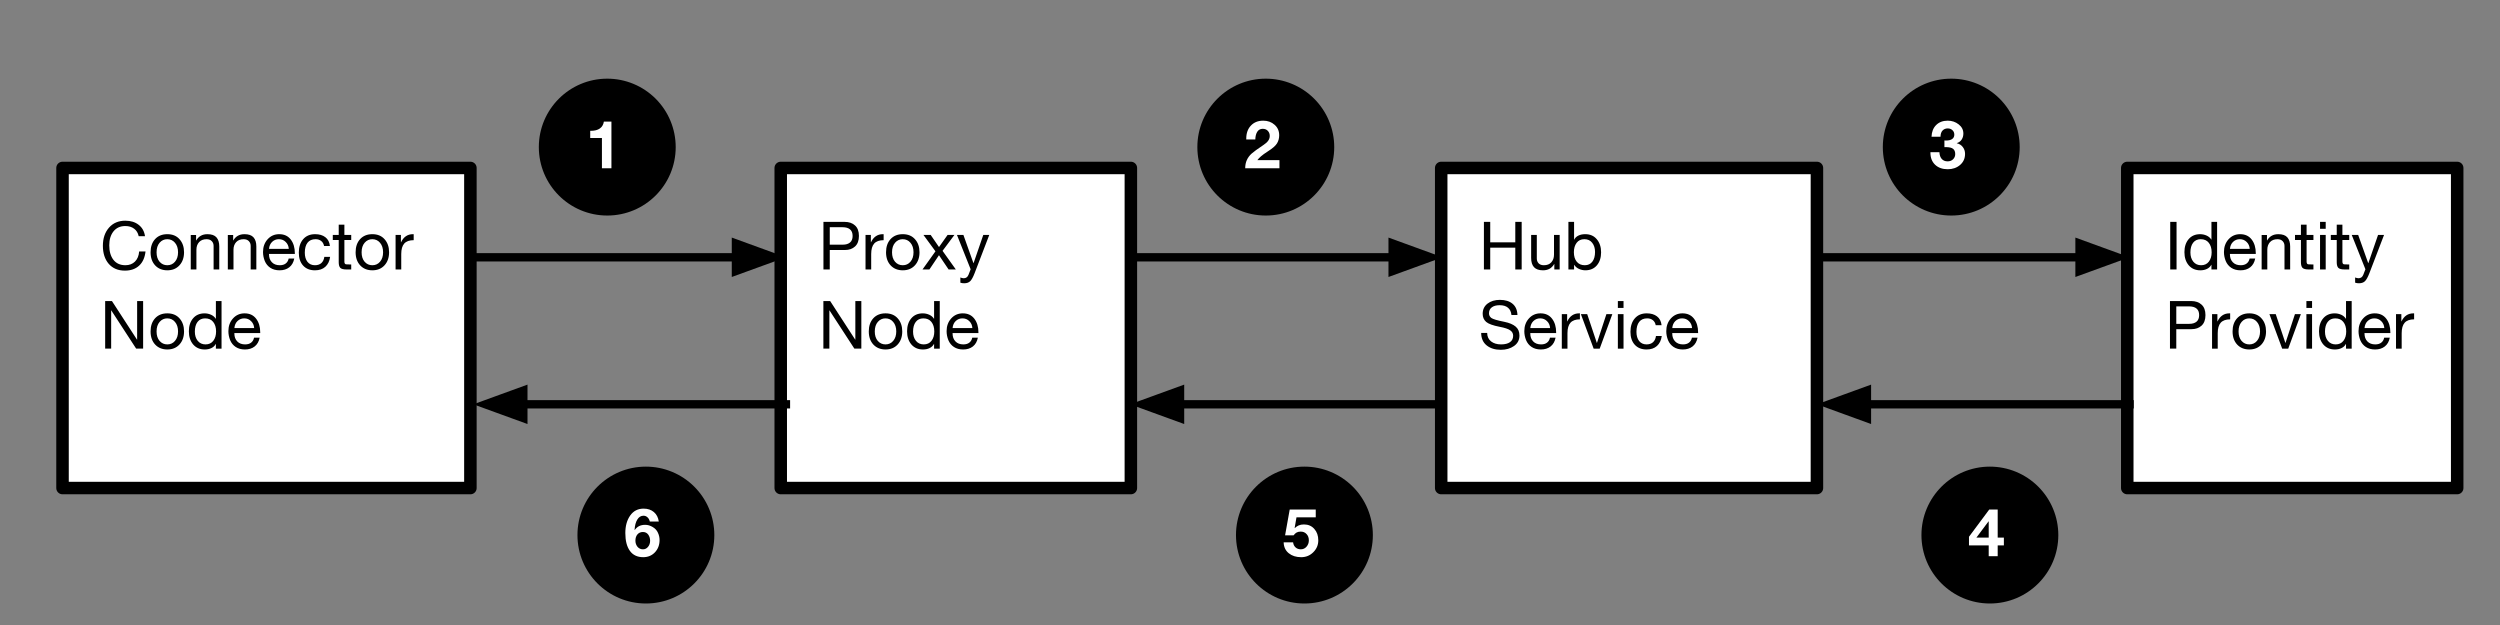 <svg version="1.1" viewBox="0.0 0.0 600.0 150.0" fill="none" stroke="none" stroke-linecap="square" stroke-miterlimit="10" xmlns:xlink="http://www.w3.org/1999/xlink" xmlns="http://www.w3.org/2000/svg"><rect x="0.0" y="0.0" width="600.0" height="150.0" fill="#808080" stroke="none"/><clipPath id="p.0"><path d="m0 0l1152.0 0l0 864.0l-1152.0 0l0 -864.0z" clip-rule="nonzero"/></clipPath><g clip-path="url(#p.0)"><path fill="#000000" fill-opacity="0.0" d="m0 0l1152.0 0l0 864.0l-1152.0 0z" fill-rule="evenodd"/><path fill="#ffffff" d="m15.005 40.312l97.89 0l0 76.819l-97.89 0z" fill-rule="evenodd"/><path stroke="#000000" stroke-width="3.0" stroke-linejoin="round" stroke-linecap="butt" d="m15.005 40.312l97.89 0l0 76.819l-97.89 0z" fill-rule="evenodd"/><path fill="#000000" d="m30.099 52.969q1.906 0 3.172 0.984q1.281 0.984 1.531 2.734l-1.516 0q-0.25 -1.172 -1.094 -1.797q-0.844 -0.641 -2.109 -0.641q-1.812 0 -2.844 1.281q-1.016 1.281 -1.016 3.344q0 2.188 1.0 3.484q1.016 1.297 2.875 1.297q1.406 0 2.297 -0.875q0.891 -0.891 1.0 -2.422l1.531 0q-0.25 2.219 -1.547 3.406q-1.297 1.187 -3.406 1.187q-2.453 0 -3.875 -1.625q-1.406 -1.641 -1.406 -4.344q0 -2.656 1.453 -4.328q1.469 -1.688 3.953 -1.688zm10.055 3.234q1.875 0 2.938 1.219q1.078 1.203 1.078 3.125q0 1.922 -1.094 3.125q-1.094 1.203 -2.922 1.203q-1.797 0 -2.906 -1.172q-1.109 -1.188 -1.109 -3.156q0 -1.969 1.078 -3.156q1.094 -1.188 2.938 -1.188zm-2.578 4.344q0 1.422 0.719 2.266q0.734 0.844 1.859 0.844q1.125 0 1.844 -0.844q0.734 -0.859 0.734 -2.266q0 -1.422 -0.734 -2.281q-0.719 -0.859 -1.859 -0.859q-1.094 0 -1.828 0.844q-0.734 0.844 -0.734 2.297zm12.203 -4.344q1.5 0 2.172 0.766q0.672 0.766 0.672 2.188l0 5.516l-1.359 0l0 -5.656q0 -0.703 -0.453 -1.156q-0.438 -0.453 -1.234 -0.453q-1.156 0 -1.797 0.703q-0.641 0.703 -0.641 1.828l0 4.734l-1.359 0l0 -8.281l1.281 0l0 1.312l0.031 0q0.453 -0.766 1.109 -1.125q0.656 -0.375 1.578 -0.375zm8.898 0q1.5 0 2.172 0.766q0.672 0.766 0.672 2.188l0 5.516l-1.359 0l0 -5.656q0 -0.703 -0.453 -1.156q-0.438 -0.453 -1.234 -0.453q-1.156 0 -1.797 0.703q-0.641 0.703 -0.641 1.828l0 4.734l-1.359 0l0 -8.281l1.281 0l0 1.312l0.031 0q0.453 -0.766 1.109 -1.125q0.656 -0.375 1.578 -0.375zm8.336 0q1.781 0 2.766 1.281q0.984 1.281 0.984 3.297l0 0.156l-6.203 0l0 0.109q0 1.172 0.688 1.891q0.688 0.719 1.891 0.719q0.906 0 1.438 -0.422q0.547 -0.422 0.703 -1.188l1.344 0q-0.266 1.375 -1.203 2.109q-0.922 0.719 -2.328 0.719q-1.297 0 -2.203 -0.594q-0.906 -0.594 -1.344 -1.641q-0.422 -1.062 -0.422 -2.156q0 -1.828 1.094 -3.047q1.109 -1.234 2.797 -1.234zm-2.453 3.531l4.75 0q-0.062 -1.0 -0.734 -1.656q-0.656 -0.672 -1.656 -0.672q-0.938 0 -1.609 0.641q-0.656 0.625 -0.75 1.688zm11.062 -3.531q1.516 0 2.453 0.719q0.953 0.719 1.109 2.125l-1.406 0q-0.156 -0.797 -0.703 -1.219q-0.531 -0.422 -1.344 -0.422q-1.266 0 -1.922 0.844q-0.656 0.844 -0.656 2.391q0 1.375 0.641 2.203q0.656 0.812 1.781 0.812q0.984 0 1.562 -0.531q0.578 -0.531 0.703 -1.484l1.391 0q-0.219 1.547 -1.156 2.391q-0.938 0.844 -2.484 0.844q-1.812 0 -2.844 -1.141q-1.031 -1.141 -1.031 -3.094q0 -2.031 1.047 -3.234q1.047 -1.203 2.859 -1.203zm7.031 -2.281l0 2.469l1.641 0l0 1.203l-1.641 0l0 5.188q0 0.609 0.406 0.656q0.406 0.031 0.859 0.031l0.375 0l0 1.203l-1.125 0q-1.109 0 -1.5 -0.391q-0.375 -0.406 -0.375 -1.344l0 -5.344l-1.422 0l0 -1.203l1.422 0l0 -2.469l1.359 0zm6.711 2.281q1.875 0 2.938 1.219q1.078 1.203 1.078 3.125q0 1.922 -1.094 3.125q-1.094 1.203 -2.922 1.203q-1.797 0 -2.906 -1.172q-1.109 -1.188 -1.109 -3.156q0 -1.969 1.078 -3.156q1.094 -1.188 2.938 -1.188zm-2.578 4.344q0 1.422 0.719 2.266q0.734 0.844 1.859 0.844q1.125 0 1.844 -0.844q0.734 -0.859 0.734 -2.266q0 -1.422 -0.734 -2.281q-0.719 -0.859 -1.859 -0.859q-1.094 0 -1.828 0.844q-0.734 0.844 -0.734 2.297zm12.312 -4.344q0.047 0 0.078 0q0.047 0 0.109 0l0 1.438q-1.531 0 -2.266 0.812q-0.719 0.812 -0.719 2.516l0 3.703l-1.359 0l0 -8.281l1.281 0l0 1.75l0.031 0q0.469 -0.984 1.172 -1.453q0.703 -0.484 1.672 -0.484z" fill-rule="nonzero"/><path fill="#000000" d="m26.865 72.25l6.016 9.266l0.031 0l0 -9.266l1.438 0l0 11.422l-1.672 0l-5.969 -9.172l-0.031 0l0 9.172l-1.438 0l0 -11.422l1.625 0zm13.289 2.953q1.875 0 2.938 1.219q1.078 1.203 1.078 3.125q0 1.922 -1.094 3.125q-1.094 1.203 -2.922 1.203q-1.797 0 -2.906 -1.172q-1.109 -1.188 -1.109 -3.156q0 -1.969 1.078 -3.156q1.094 -1.188 2.938 -1.188zm-2.578 4.344q0 1.422 0.719 2.266q0.734 0.844 1.859 0.844q1.125 0 1.844 -0.844q0.734 -0.859 0.734 -2.266q0 -1.422 -0.734 -2.281q-0.719 -0.859 -1.859 -0.859q-1.094 0 -1.828 0.844q-0.734 0.844 -0.734 2.297zm15.594 -7.297l0 11.422l-1.359 0l0 -1.125l-0.031 0q-0.328 0.641 -1.031 0.984q-0.688 0.344 -1.609 0.344q-1.734 0 -2.781 -1.203q-1.031 -1.219 -1.031 -3.156q0 -1.922 1.0 -3.109q1.016 -1.203 2.766 -1.203q0.812 0 1.547 0.328q0.734 0.328 1.141 0.969l0.031 0l0 -4.25l1.359 0zm-6.406 7.344q0 1.344 0.688 2.203q0.703 0.859 1.875 0.859q1.203 0 1.859 -0.859q0.672 -0.859 0.672 -2.25q0 -1.422 -0.688 -2.281q-0.672 -0.859 -1.938 -0.859q-1.172 0 -1.828 0.859q-0.641 0.844 -0.641 2.328zm11.938 -4.391q1.781 0 2.766 1.281q0.984 1.281 0.984 3.297l0 0.156l-6.203 0l0 0.109q0 1.172 0.688 1.891q0.688 0.719 1.891 0.719q0.906 0 1.438 -0.422q0.547 -0.422 0.703 -1.188l1.344 0q-0.266 1.375 -1.203 2.109q-0.922 0.719 -2.328 0.719q-1.297 0 -2.203 -0.594q-0.906 -0.594 -1.344 -1.641q-0.422 -1.062 -0.422 -2.156q0 -1.828 1.094 -3.047q1.109 -1.234 2.797 -1.234zm-2.453 3.531l4.75 0q-0.062 -1.0 -0.734 -1.656q-0.656 -0.672 -1.656 -0.672q-0.938 0 -1.609 0.641q-0.656 0.625 -0.75 1.688z" fill-rule="nonzero"/><path fill="#ffffff" d="m187.376 40.312l84.031 0l0 76.819l-84.031 0z" fill-rule="evenodd"/><path stroke="#000000" stroke-width="3.0" stroke-linejoin="round" stroke-linecap="butt" d="m187.376 40.312l84.031 0l0 76.819l-84.031 0z" fill-rule="evenodd"/><path fill="#000000" d="m202.704 53.25q1.578 0 2.5 0.859q0.938 0.844 0.938 2.516q0 1.672 -0.938 2.531q-0.922 0.844 -2.391 0.844l-3.672 0l0 4.672l-1.516 0l0 -11.422l5.078 0zm-0.422 5.469q1.094 0 1.719 -0.516q0.625 -0.516 0.625 -1.578q0 -1.062 -0.625 -1.578q-0.609 -0.516 -1.812 -0.516l-3.047 0l0 4.188l3.141 0zm9.602 -2.516q0.047 0 0.078 0q0.047 0 0.109 0l0 1.438q-1.531 0 -2.266 0.812q-0.719 0.812 -0.719 2.516l0 3.703l-1.359 0l0 -8.281l1.281 0l0 1.75l0.031 0q0.469 -0.984 1.172 -1.453q0.703 -0.484 1.672 -0.484zm4.781 0q1.875 0 2.938 1.219q1.078 1.203 1.078 3.125q0 1.922 -1.094 3.125q-1.094 1.203 -2.922 1.203q-1.797 0 -2.906 -1.172q-1.109 -1.188 -1.109 -3.156q0 -1.969 1.078 -3.156q1.094 -1.188 2.938 -1.188zm-2.578 4.344q0 1.422 0.719 2.266q0.734 0.844 1.859 0.844q1.125 0 1.844 -0.844q0.734 -0.859 0.734 -2.266q0 -1.422 -0.734 -2.281q-0.719 -0.859 -1.859 -0.859q-1.094 0 -1.828 0.844q-0.734 0.844 -0.734 2.297zm9.281 -4.156l1.984 2.891l0.016 0l2.047 -2.891l1.641 0l-2.844 3.812l3.188 4.469l-1.734 0l-2.312 -3.422l-2.297 3.422l-1.656 0l3.109 -4.359l-2.875 -3.922l1.734 0zm7.852 0l2.406 6.766l0.031 0l2.328 -6.766l1.438 0l-3.516 9.172q-0.547 1.422 -1.062 1.922q-0.516 0.5 -1.422 0.5q-0.25 0 -0.484 -0.031q-0.234 -0.031 -0.453 -0.109l0 -1.25q0.188 0.062 0.391 0.125q0.203 0.062 0.406 0.062q0.828 0 1.156 -0.828q0.328 -0.828 0.516 -1.328l-3.281 -8.234l1.547 0z" fill-rule="nonzero"/><path fill="#000000" d="m199.236 72.25l6.016 9.266l0.031 0l0 -9.266l1.438 0l0 11.422l-1.672 0l-5.969 -9.172l-0.031 0l0 9.172l-1.438 0l0 -11.422l1.625 0zm13.289 2.953q1.875 0 2.938 1.219q1.078 1.203 1.078 3.125q0 1.922 -1.094 3.125q-1.094 1.203 -2.922 1.203q-1.797 0 -2.906 -1.172q-1.109 -1.188 -1.109 -3.156q0 -1.969 1.078 -3.156q1.094 -1.188 2.938 -1.188zm-2.578 4.344q0 1.422 0.719 2.266q0.734 0.844 1.859 0.844q1.125 0 1.844 -0.844q0.734 -0.859 0.734 -2.266q0 -1.422 -0.734 -2.281q-0.719 -0.859 -1.859 -0.859q-1.094 0 -1.828 0.844q-0.734 0.844 -0.734 2.297zm15.594 -7.297l0 11.422l-1.359 0l0 -1.125l-0.031 0q-0.328 0.641 -1.031 0.984q-0.688 0.344 -1.609 0.344q-1.734 0 -2.781 -1.203q-1.031 -1.219 -1.031 -3.156q0 -1.922 1.0 -3.109q1.016 -1.203 2.766 -1.203q0.812 0 1.547 0.328q0.734 0.328 1.141 0.969l0.031 0l0 -4.25l1.359 0zm-6.406 7.344q0 1.344 0.688 2.203q0.703 0.859 1.875 0.859q1.203 0 1.859 -0.859q0.672 -0.859 0.672 -2.25q0 -1.422 -0.688 -2.281q-0.672 -0.859 -1.938 -0.859q-1.172 0 -1.828 0.859q-0.641 0.844 -0.641 2.328zm11.938 -4.391q1.781 0 2.766 1.281q0.984 1.281 0.984 3.297l0 0.156l-6.203 0l0 0.109q0 1.172 0.688 1.891q0.688 0.719 1.891 0.719q0.906 0 1.438 -0.422q0.547 -0.422 0.703 -1.188l1.344 0q-0.266 1.375 -1.203 2.109q-0.922 0.719 -2.328 0.719q-1.297 0 -2.203 -0.594q-0.906 -0.594 -1.344 -1.641q-0.422 -1.062 -0.422 -2.156q0 -1.828 1.094 -3.047q1.109 -1.234 2.797 -1.234zm-2.453 3.531l4.75 0q-0.062 -1.0 -0.734 -1.656q-0.656 -0.672 -1.656 -0.672q-0.938 0 -1.609 0.641q-0.656 0.625 -0.75 1.688z" fill-rule="nonzero"/><path fill="#ffffff" d="m345.889 40.312l90.173 0l0 76.819l-90.173 0z" fill-rule="evenodd"/><path stroke="#000000" stroke-width="3.0" stroke-linejoin="round" stroke-linecap="butt" d="m345.889 40.312l90.173 0l0 76.819l-90.173 0z" fill-rule="evenodd"/><path fill="#000000" d="m357.654 53.25l0 4.906l6.016 0l0 -4.906l1.531 0l0 11.422l-1.531 0l0 -5.234l-6.016 0l0 5.234l-1.516 0l0 -11.422l1.516 0zm11.18 3.141l0 5.641q0 0.703 0.438 1.172q0.453 0.453 1.25 0.453q1.172 0 1.797 -0.703q0.641 -0.719 0.641 -1.828l0 -4.734l1.359 0l0 8.281l-1.281 0l0 -1.312l-0.031 0q-0.453 0.781 -1.141 1.156q-0.672 0.359 -1.547 0.359q-1.453 0 -2.156 -0.75q-0.688 -0.75 -0.688 -2.219l0 -5.516l1.359 0zm8.945 -3.141l0 4.266l0.031 0q0.312 -0.641 1.0 -0.969q0.688 -0.344 1.641 -0.344q1.766 0 2.781 1.219q1.031 1.219 1.031 3.141q0 1.922 -1.016 3.125q-1.016 1.187 -2.766 1.187q-0.766 0 -1.516 -0.328q-0.734 -0.328 -1.156 -0.984l-0.031 0l0 1.109l-1.359 0l0 -11.422l1.359 0zm-0.047 7.281q0 1.438 0.688 2.281q0.703 0.844 1.922 0.844q1.172 0 1.812 -0.844q0.656 -0.844 0.656 -2.344q0 -1.344 -0.688 -2.203q-0.672 -0.859 -1.875 -0.859q-1.203 0 -1.859 0.875q-0.656 0.875 -0.656 2.25z" fill-rule="nonzero"/><path fill="#000000" d="m359.983 71.969q1.906 0 3.016 0.922q1.125 0.922 1.188 2.703l-1.438 0q-0.125 -1.172 -0.844 -1.75q-0.703 -0.594 -1.984 -0.594q-1.219 0 -1.891 0.516q-0.672 0.5 -0.672 1.438q0 0.672 0.562 1.109q0.578 0.422 3.109 0.922q1.828 0.375 2.734 1.156q0.906 0.766 0.906 2.141q0 1.594 -1.312 2.516q-1.297 0.906 -3.156 0.906q-2.078 0 -3.391 -1.047q-1.312 -1.047 -1.328 -3.0l1.438 0q0.016 1.312 0.938 2.031q0.922 0.719 2.391 0.719q1.391 0 2.141 -0.531q0.766 -0.531 0.766 -1.547q0 -0.812 -0.703 -1.297q-0.688 -0.5 -2.516 -0.844q-2.438 -0.469 -3.266 -1.188q-0.828 -0.734 -0.828 -1.938q0 -1.531 1.156 -2.438q1.172 -0.906 2.984 -0.906zm9.742 3.234q1.781 0 2.766 1.281q0.984 1.281 0.984 3.297l0 0.156l-6.203 0l0 0.109q0 1.172 0.688 1.891q0.688 0.719 1.891 0.719q0.906 0 1.438 -0.422q0.547 -0.422 0.703 -1.188l1.344 0q-0.266 1.375 -1.203 2.109q-0.922 0.719 -2.328 0.719q-1.297 0 -2.203 -0.594q-0.906 -0.594 -1.344 -1.641q-0.422 -1.062 -0.422 -2.156q0 -1.828 1.094 -3.047q1.109 -1.234 2.797 -1.234zm-2.453 3.531l4.75 0q-0.062 -1.0 -0.734 -1.656q-0.656 -0.672 -1.656 -0.672q-0.938 0 -1.609 0.641q-0.656 0.625 -0.75 1.688zm11.719 -3.531q0.047 0 0.078 0q0.047 0 0.109 0l0 1.438q-1.531 0 -2.266 0.812q-0.719 0.812 -0.719 2.516l0 3.703l-1.359 0l0 -8.281l1.281 0l0 1.75l0.031 0q0.469 -0.984 1.172 -1.453q0.703 -0.484 1.672 -0.484zm1.938 0.188l2.312 6.906l0.031 0l2.266 -6.906l1.422 0l-3.031 8.281l-1.453 0l-3.062 -8.281l1.516 0zm8.719 -3.141l0 1.656l-1.359 0l0 -1.656l1.359 0zm0 3.141l0 8.281l-1.359 0l0 -8.281l1.359 0zm5.57 -0.188q1.516 0 2.453 0.719q0.953 0.719 1.109 2.125l-1.406 0q-0.156 -0.797 -0.703 -1.219q-0.531 -0.422 -1.344 -0.422q-1.266 0 -1.922 0.844q-0.656 0.844 -0.656 2.391q0 1.375 0.641 2.203q0.656 0.812 1.781 0.812q0.984 0 1.562 -0.531q0.578 -0.531 0.703 -1.484l1.391 0q-0.219 1.547 -1.156 2.391q-0.938 0.844 -2.484 0.844q-1.812 0 -2.844 -1.141q-1.031 -1.141 -1.031 -3.094q0 -2.031 1.047 -3.234q1.047 -1.203 2.859 -1.203zm8.578 0q1.781 0 2.766 1.281q0.984 1.281 0.984 3.297l0 0.156l-6.203 0l0 0.109q0 1.172 0.688 1.891q0.688 0.719 1.891 0.719q0.906 0 1.438 -0.422q0.547 -0.422 0.703 -1.188l1.344 0q-0.266 1.375 -1.203 2.109q-0.922 0.719 -2.328 0.719q-1.297 0 -2.203 -0.594q-0.906 -0.594 -1.344 -1.641q-0.422 -1.062 -0.422 -2.156q0 -1.828 1.094 -3.047q1.109 -1.234 2.797 -1.234zm-2.453 3.531l4.75 0q-0.062 -1.0 -0.734 -1.656q-0.656 -0.672 -1.656 -0.672q-0.938 0 -1.609 0.641q-0.656 0.625 -0.75 1.688z" fill-rule="nonzero"/><path fill="#ffffff" d="m510.543 40.312l79.181 0l0 76.819l-79.181 0z" fill-rule="evenodd"/><path stroke="#000000" stroke-width="3.0" stroke-linejoin="round" stroke-linecap="butt" d="m510.543 40.312l79.181 0l0 76.819l-79.181 0z" fill-rule="evenodd"/><path fill="#000000" d="m522.371 53.25l0 11.422l-1.516 0l0 -11.422l1.516 0zm9.734 0l0 11.422l-1.359 0l0 -1.125l-0.031 0q-0.328 0.641 -1.031 0.984q-0.688 0.344 -1.609 0.344q-1.734 0 -2.781 -1.203q-1.031 -1.219 -1.031 -3.156q0 -1.922 1.0 -3.109q1.016 -1.203 2.766 -1.203q0.812 0 1.547 0.328q0.734 0.328 1.141 0.969l0.031 0l0 -4.25l1.359 0zm-6.406 7.344q0 1.344 0.688 2.203q0.703 0.859 1.875 0.859q1.203 0 1.859 -0.859q0.672 -0.859 0.672 -2.25q0 -1.422 -0.688 -2.281q-0.672 -0.859 -1.938 -0.859q-1.172 0 -1.828 0.859q-0.641 0.844 -0.641 2.328zm11.938 -4.391q1.781 0 2.766 1.281q0.984 1.281 0.984 3.297l0 0.156l-6.203 0l0 0.109q0 1.172 0.688 1.891q0.688 0.719 1.891 0.719q0.906 0 1.438 -0.422q0.547 -0.422 0.703 -1.188l1.344 0q-0.266 1.375 -1.203 2.109q-0.922 0.719 -2.328 0.719q-1.297 0 -2.203 -0.594q-0.906 -0.594 -1.344 -1.641q-0.422 -1.062 -0.422 -2.156q0 -1.828 1.094 -3.047q1.109 -1.234 2.797 -1.234zm-2.453 3.531l4.75 0q-0.062 -1.0 -0.734 -1.656q-0.656 -0.672 -1.656 -0.672q-0.938 0 -1.609 0.641q-0.656 0.625 -0.75 1.688zm11.609 -3.531q1.5 0 2.172 0.766q0.672 0.766 0.672 2.188l0 5.516l-1.359 0l0 -5.656q0 -0.703 -0.453 -1.156q-0.438 -0.453 -1.234 -0.453q-1.156 0 -1.797 0.703q-0.641 0.703 -0.641 1.828l0 4.734l-1.359 0l0 -8.281l1.281 0l0 1.312l0.031 0q0.453 -0.766 1.109 -1.125q0.656 -0.375 1.578 -0.375zm6.789 -2.281l0 2.469l1.641 0l0 1.203l-1.641 0l0 5.188q0 0.609 0.406 0.656q0.406 0.031 0.859 0.031l0.375 0l0 1.203l-1.125 0q-1.109 0 -1.5 -0.391q-0.375 -0.406 -0.375 -1.344l0 -5.344l-1.422 0l0 -1.203l1.422 0l0 -2.469l1.359 0zm4.586 -0.672l0 1.656l-1.359 0l0 -1.656l1.359 0zm0 3.141l0 8.281l-1.359 0l0 -8.281l1.359 0zm4.008 -2.469l0 2.469l1.641 0l0 1.203l-1.641 0l0 5.188q0 0.609 0.406 0.656q0.406 0.031 0.859 0.031l0.375 0l0 1.203l-1.125 0q-1.109 0 -1.5 -0.391q-0.375 -0.406 -0.375 -1.344l0 -5.344l-1.422 0l0 -1.203l1.422 0l0 -2.469l1.359 0zm3.789 2.469l2.406 6.766l0.031 0l2.328 -6.766l1.438 0l-3.516 9.172q-0.547 1.422 -1.062 1.922q-0.516 0.5 -1.422 0.5q-0.25 0 -0.484 -0.031q-0.234 -0.031 -0.453 -0.109l0 -1.25q0.188 0.062 0.391 0.125q0.203 0.062 0.406 0.062q0.828 0 1.156 -0.828q0.328 -0.828 0.516 -1.328l-3.281 -8.234l1.547 0z" fill-rule="nonzero"/><path fill="#000000" d="m525.871 72.25q1.578 0 2.5 0.859q0.938 0.844 0.938 2.516q0 1.672 -0.938 2.531q-0.922 0.844 -2.391 0.844l-3.672 0l0 4.672l-1.516 0l0 -11.422l5.078 0zm-0.422 5.469q1.094 0 1.719 -0.516q0.625 -0.516 0.625 -1.578q0 -1.062 -0.625 -1.578q-0.609 -0.516 -1.812 -0.516l-3.047 0l0 4.188l3.141 0zm9.602 -2.516q0.047 0 0.078 0q0.047 0 0.109 0l0 1.438q-1.531 0 -2.266 0.812q-0.719 0.812 -0.719 2.516l0 3.703l-1.359 0l0 -8.281l1.281 0l0 1.75l0.031 0q0.469 -0.984 1.172 -1.453q0.703 -0.484 1.672 -0.484zm4.781 0q1.875 0 2.938 1.219q1.078 1.203 1.078 3.125q0 1.922 -1.094 3.125q-1.094 1.203 -2.922 1.203q-1.797 0 -2.906 -1.172q-1.109 -1.188 -1.109 -3.156q0 -1.969 1.078 -3.156q1.094 -1.188 2.938 -1.188zm-2.578 4.344q0 1.422 0.719 2.266q0.734 0.844 1.859 0.844q1.125 0 1.844 -0.844q0.734 -0.859 0.734 -2.266q0 -1.422 -0.734 -2.281q-0.719 -0.859 -1.859 -0.859q-1.094 0 -1.828 0.844q-0.734 0.844 -0.734 2.297zm8.922 -4.156l2.312 6.906l0.031 0l2.266 -6.906l1.422 0l-3.031 8.281l-1.453 0l-3.062 -8.281l1.516 0zm8.719 -3.141l0 1.656l-1.359 0l0 -1.656l1.359 0zm0 3.141l0 8.281l-1.359 0l0 -8.281l1.359 0zm9.508 -3.141l0 11.422l-1.359 0l0 -1.125l-0.031 0q-0.328 0.641 -1.031 0.984q-0.688 0.344 -1.609 0.344q-1.734 0 -2.781 -1.203q-1.031 -1.219 -1.031 -3.156q0 -1.922 1.0 -3.109q1.016 -1.203 2.766 -1.203q0.812 0 1.547 0.328q0.734 0.328 1.141 0.969l0.031 0l0 -4.25l1.359 0zm-6.406 7.344q0 1.344 0.688 2.203q0.703 0.859 1.875 0.859q1.203 0 1.859 -0.859q0.672 -0.859 0.672 -2.25q0 -1.422 -0.688 -2.281q-0.672 -0.859 -1.938 -0.859q-1.172 0 -1.828 0.859q-0.641 0.844 -0.641 2.328zm11.938 -4.391q1.781 0 2.766 1.281q0.984 1.281 0.984 3.297l0 0.156l-6.203 0l0 0.109q0 1.172 0.688 1.891q0.688 0.719 1.891 0.719q0.906 0 1.438 -0.422q0.547 -0.422 0.703 -1.188l1.344 0q-0.266 1.375 -1.203 2.109q-0.922 0.719 -2.328 0.719q-1.297 0 -2.203 -0.594q-0.906 -0.594 -1.344 -1.641q-0.422 -1.062 -0.422 -2.156q0 -1.828 1.094 -3.047q1.109 -1.234 2.797 -1.234zm-2.453 3.531l4.75 0q-0.062 -1.0 -0.734 -1.656q-0.656 -0.672 -1.656 -0.672q-0.938 0 -1.609 0.641q-0.656 0.625 -0.75 1.688zm11.719 -3.531q0.047 0 0.078 0q0.047 0 0.109 0l0 1.438q-1.531 0 -2.266 0.812q-0.719 0.812 -0.719 2.516l0 3.703l-1.359 0l0 -8.281l1.281 0l0 1.75l0.031 0q0.469 -0.984 1.172 -1.453q0.703 -0.484 1.672 -0.484z" fill-rule="nonzero"/><path fill="#000000" fill-opacity="0.0" d="m113.601 61.745l75.024 0" fill-rule="evenodd"/><path stroke="#000000" stroke-width="2.0" stroke-linejoin="round" stroke-linecap="butt" d="m113.601 61.745l63.024 0" fill-rule="evenodd"/><path fill="#000000" stroke="#000000" stroke-width="2.0" stroke-linecap="butt" d="m176.625 65.049l9.076 -3.303l-9.076 -3.303z" fill-rule="evenodd"/><path fill="#000000" fill-opacity="0.0" d="m271.209 61.745l75.024 0" fill-rule="evenodd"/><path stroke="#000000" stroke-width="2.0" stroke-linejoin="round" stroke-linecap="butt" d="m271.209 61.745l63.024 0" fill-rule="evenodd"/><path fill="#000000" stroke="#000000" stroke-width="2.0" stroke-linecap="butt" d="m334.232 65.049l9.076 -3.303l-9.076 -3.303z" fill-rule="evenodd"/><path fill="#000000" fill-opacity="0.0" d="m436.064 61.745l75.024 0" fill-rule="evenodd"/><path stroke="#000000" stroke-width="2.0" stroke-linejoin="round" stroke-linecap="butt" d="m436.064 61.745l63.024 0" fill-rule="evenodd"/><path fill="#000000" stroke="#000000" stroke-width="2.0" stroke-linecap="butt" d="m499.088 65.049l9.076 -3.303l-9.076 -3.303z" fill-rule="evenodd"/><path fill="#000000" fill-opacity="0.0" d="m113.601 97.037l75.024 0" fill-rule="evenodd"/><path stroke="#000000" stroke-width="2.0" stroke-linejoin="round" stroke-linecap="butt" d="m125.601 97.037l63.024 0" fill-rule="evenodd"/><path fill="#000000" stroke="#000000" stroke-width="2.0" stroke-linecap="butt" d="m125.601 93.733l-9.076 3.303l9.076 3.303z" fill-rule="evenodd"/><path fill="#000000" fill-opacity="0.0" d="m271.209 97.037l75.024 0" fill-rule="evenodd"/><path stroke="#000000" stroke-width="2.0" stroke-linejoin="round" stroke-linecap="butt" d="m283.209 97.037l63.024 0" fill-rule="evenodd"/><path fill="#000000" stroke="#000000" stroke-width="2.0" stroke-linecap="butt" d="m283.209 93.733l-9.076 3.303l9.076 3.303z" fill-rule="evenodd"/><path fill="#000000" fill-opacity="0.0" d="m436.064 97.037l75.024 0" fill-rule="evenodd"/><path stroke="#000000" stroke-width="2.0" stroke-linejoin="round" stroke-linecap="butt" d="m448.064 97.037l63.024 0" fill-rule="evenodd"/><path fill="#000000" stroke="#000000" stroke-width="2.0" stroke-linecap="butt" d="m448.064 93.733l-9.076 3.303l9.076 3.303z" fill-rule="evenodd"/><path fill="#000000" d="m129.319 35.304l0 0c0 -9.071 7.354 -16.425 16.425 -16.425l0 0c4.356 0 8.534 1.731 11.614 4.811c3.08 3.08 4.811 7.258 4.811 11.614l0 0c0 9.071 -7.354 16.425 -16.425 16.425l0 0c-9.071 0 -16.425 -7.354 -16.425 -16.425z" fill-rule="evenodd"/><path fill="#000000" d="m287.366 35.304l0 0c0 -9.071 7.354 -16.425 16.425 -16.425l0 0c4.356 0 8.534 1.731 11.614 4.811c3.08 3.08 4.811 7.258 4.811 11.614l0 0c0 9.071 -7.354 16.425 -16.425 16.425l0 0c-9.071 0 -16.425 -7.354 -16.425 -16.425z" fill-rule="evenodd"/><path fill="#000000" d="m451.877 35.304l0 0c0 -9.071 7.354 -16.425 16.425 -16.425l0 0c4.356 0 8.534 1.731 11.614 4.811c3.08 3.08 4.811 7.258 4.811 11.614l0 0c0 9.071 -7.354 16.425 -16.425 16.425l0 0c-9.071 0 -16.425 -7.354 -16.425 -16.425z" fill-rule="evenodd"/><path fill="#000000" fill-opacity="0.0" d="m131.462 16.022l32.85 0l0 36.409l-32.85 0z" fill-rule="evenodd"/><path fill="#ffffff" d="m146.743 29.178l0 11.203l-2.281 0l0 -7.266l-2.812 0l0 -1.719l0.156 0q1.375 0 2.156 -0.562q0.797 -0.562 0.969 -1.656l1.812 0z" fill-rule="nonzero"/><path fill="#000000" fill-opacity="0.0" d="m289.508 16.022l32.85 0l0 36.409l-32.85 0z" fill-rule="evenodd"/><path fill="#ffffff" d="m303.164 28.96q1.641 0 2.734 0.984q1.109 0.969 1.109 2.516q0 1.078 -0.516 1.938q-0.516 0.859 -2.172 1.906q-1.141 0.734 -1.688 1.219q-0.547 0.469 -0.859 0.906l5.297 0l0 1.953l-8.219 0q0 -1.109 0.391 -1.969q0.391 -0.859 1.125 -1.531q0.75 -0.672 2.828 -2.062q0.797 -0.516 1.172 -1.047q0.375 -0.531 0.375 -1.141q0 -0.75 -0.469 -1.234q-0.453 -0.484 -1.219 -0.484q-0.844 0 -1.297 0.688q-0.453 0.687 -0.484 1.875l-2.172 0l0 -0.203q0 -1.953 1.109 -3.125q1.109 -1.188 2.953 -1.188z" fill-rule="nonzero"/><path fill="#000000" fill-opacity="0.0" d="m454.019 16.022l32.85 0l0 36.409l-32.85 0z" fill-rule="evenodd"/><path fill="#ffffff" d="m467.441 28.96q1.516 0 2.641 0.891q1.125 0.875 1.125 2.203q0 0.812 -0.406 1.438q-0.391 0.609 -1.172 0.859l0 0.031q0.938 0.219 1.453 0.922q0.531 0.688 0.531 1.625q0 1.641 -1.203 2.672q-1.203 1.016 -2.953 1.016q-1.891 0 -3.031 -1.078q-1.125 -1.078 -1.125 -2.891l0 -0.125l2.156 0q0.047 1.047 0.562 1.625q0.516 0.578 1.406 0.578q0.812 0 1.312 -0.5q0.516 -0.5 0.516 -1.25q0 -0.844 -0.5 -1.25q-0.5 -0.422 -1.859 -0.422l-0.234 0l0 -1.594l0.375 0.016q0.969 0 1.484 -0.359q0.516 -0.375 0.516 -1.047q0 -0.672 -0.453 -1.078q-0.438 -0.422 -1.125 -0.422q-0.766 0 -1.25 0.516q-0.469 0.5 -0.484 1.484l-2.156 0q0.062 -1.766 1.109 -2.812q1.062 -1.047 2.766 -1.047z" fill-rule="nonzero"/><path fill="#000000" d="m138.589 128.415l0 0c0 -9.071 7.354 -16.425 16.425 -16.425l0 0c4.356 0 8.534 1.731 11.614 4.811c3.08 3.08 4.811 7.258 4.811 11.614l0 0c0 9.071 -7.354 16.425 -16.425 16.425l0 0c-9.071 0 -16.425 -7.354 -16.425 -16.425z" fill-rule="evenodd"/><path fill="#000000" d="m296.636 128.415l0 0c0 -9.071 7.354 -16.425 16.425 -16.425l0 0c4.356 0 8.534 1.731 11.614 4.811c3.08 3.08 4.811 7.258 4.811 11.614l0 0c0 9.071 -7.354 16.425 -16.425 16.425l0 0c-9.071 0 -16.425 -7.354 -16.425 -16.425z" fill-rule="evenodd"/><path fill="#000000" d="m461.147 128.415l0 0c0 -9.071 7.354 -16.425 16.425 -16.425l0 0c4.356 0 8.534 1.731 11.614 4.811c3.08 3.08 4.811 7.258 4.811 11.614l0 0c0 9.071 -7.354 16.425 -16.425 16.425l0 0c-9.071 0 -16.425 -7.354 -16.425 -16.425z" fill-rule="evenodd"/><path fill="#000000" fill-opacity="0.0" d="m140.732 109.132l32.85 0l0 36.409l-32.85 0z" fill-rule="evenodd"/><path fill="#ffffff" d="m154.467 122.07q1.5 0 2.469 0.828q0.969 0.828 1.172 2.266l-2.156 0q-0.141 -0.641 -0.562 -1.016q-0.406 -0.375 -0.953 -0.375q-0.922 0 -1.484 0.922q-0.562 0.906 -0.656 2.484l0.031 0.031q0.469 -0.656 1.078 -0.953q0.609 -0.297 1.438 -0.297q0.922 0 1.781 0.516q0.875 0.5 1.266 1.359q0.406 0.844 0.406 1.781q0 1.75 -1.109 2.938q-1.109 1.172 -2.812 1.172q-2.109 0 -3.203 -1.516q-1.094 -1.516 -1.094 -4.281q0 -2.531 1.156 -4.188q1.172 -1.672 3.234 -1.672zm-1.969 7.688q0 0.844 0.5 1.469q0.516 0.609 1.312 0.609q0.734 0 1.219 -0.594q0.5 -0.609 0.5 -1.453q0 -0.859 -0.453 -1.484q-0.453 -0.625 -1.281 -0.625q-0.812 0 -1.312 0.578q-0.484 0.578 -0.484 1.5z" fill-rule="nonzero"/><path fill="#000000" fill-opacity="0.0" d="m298.779 109.132l32.85 0l0 36.409l-32.85 0z" fill-rule="evenodd"/><path fill="#ffffff" d="m315.779 122.289l0 1.875l-4.625 0l-0.438 2.547l0.031 0.031q0.422 -0.422 0.938 -0.641q0.516 -0.234 1.25 -0.234q1.562 0 2.5 1.078q0.953 1.062 0.953 2.734q0 1.672 -1.203 2.859q-1.188 1.188 -2.906 1.188q-1.812 0 -2.984 -0.953q-1.172 -0.953 -1.219 -2.609l2.266 0q0.094 0.766 0.594 1.219q0.5 0.453 1.25 0.453q0.828 0 1.375 -0.625q0.562 -0.641 0.562 -1.531q0 -0.922 -0.547 -1.5q-0.531 -0.594 -1.406 -0.594q-0.594 0 -0.984 0.219q-0.391 0.219 -0.719 0.672l-2.047 0l1.109 -6.188l6.25 0z" fill-rule="nonzero"/><path fill="#000000" fill-opacity="0.0" d="m463.289 109.132l32.85 0l0 36.409l-32.85 0z" fill-rule="evenodd"/><path fill="#ffffff" d="m479.446 122.289l0 6.734l1.484 0l0 1.875l-1.484 0l0 2.594l-2.156 0l0 -2.594l-4.734 0l0 -2.078l4.859 -6.531l2.031 0zm-2.203 2.844l-2.906 3.891l2.953 0l0 -3.891l-0.047 0z" fill-rule="nonzero"/></g></svg>
